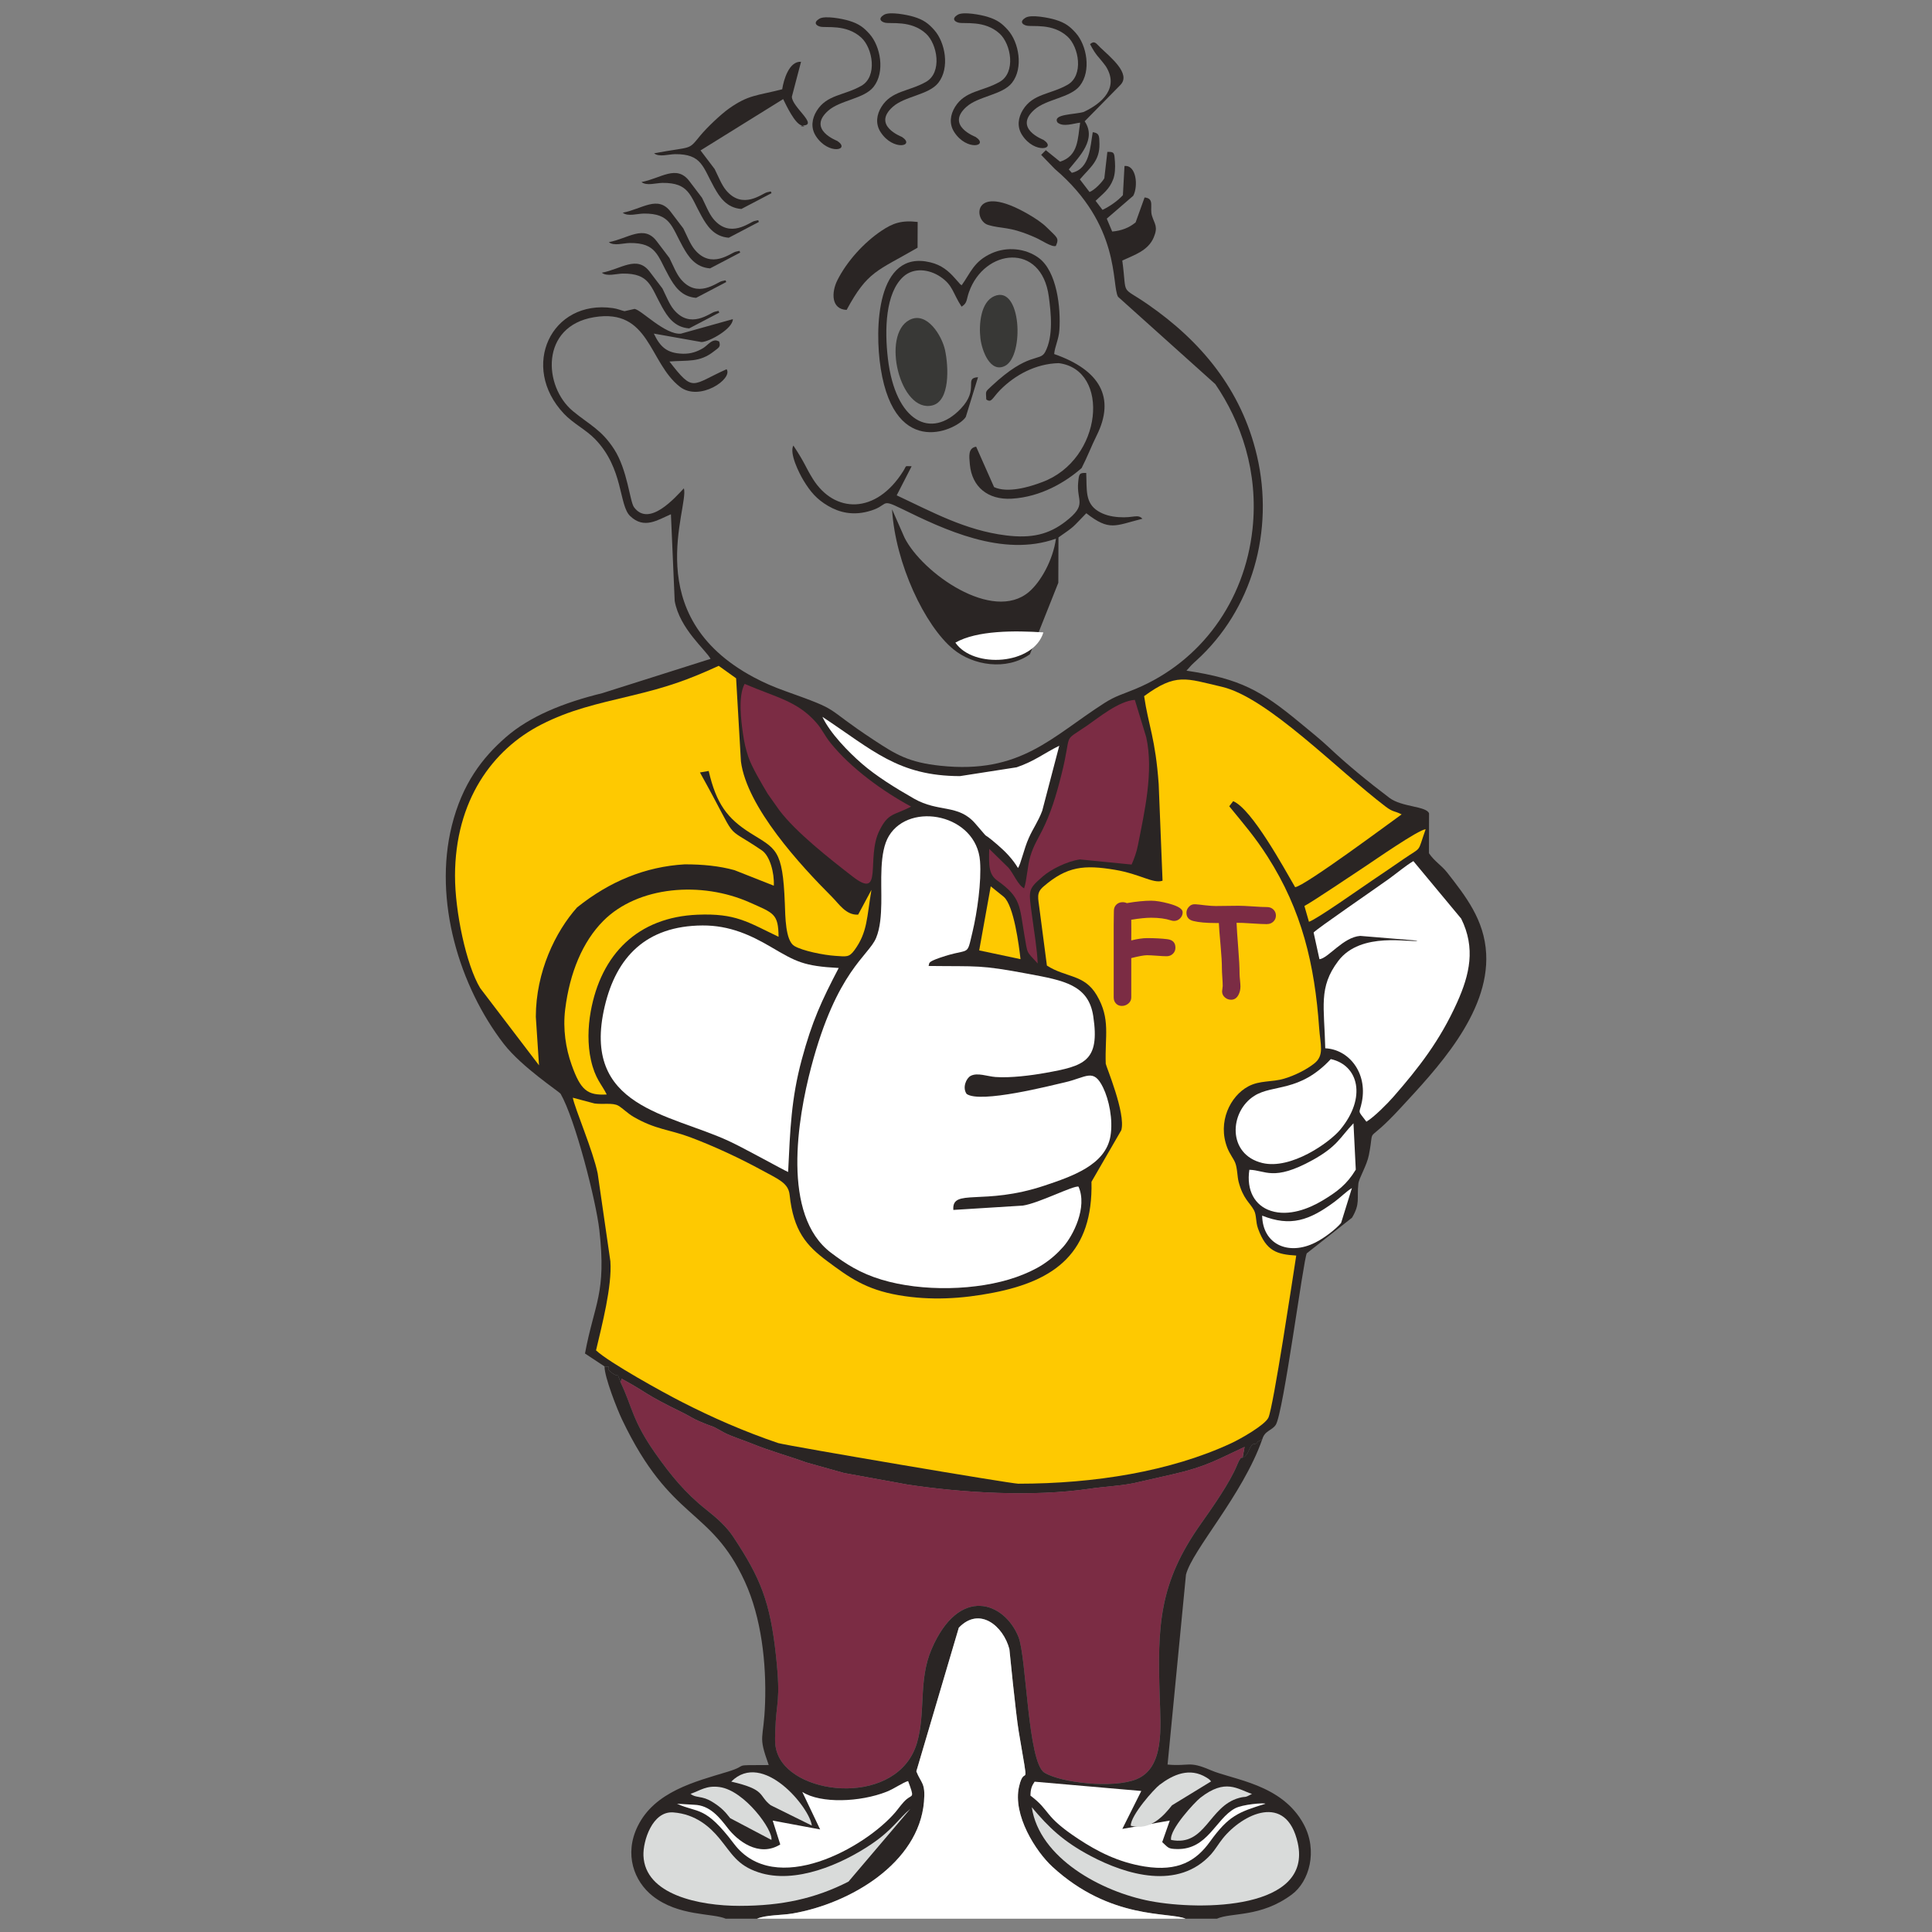 <?xml version="1.0" encoding="UTF-8"?>
<!DOCTYPE svg PUBLIC "-//W3C//DTD SVG 1.1//EN" "http://www.w3.org/Graphics/SVG/1.1/DTD/svg11.dtd">
<!-- Creator: CorelDRAW -->
<svg xmlns="http://www.w3.org/2000/svg" xml:space="preserve" width="120mm" height="120mm" style="shape-rendering:geometricPrecision; text-rendering:geometricPrecision; image-rendering:optimizeQuality; fill-rule:evenodd; clip-rule:evenodd"
viewBox="0 0 120 120"
 xmlns:xlink="http://www.w3.org/1999/xlink">
 <rect x="0" y="0" width="120" height="120" fill="#808080" stroke="none"/>
 <defs>
  <style type="text/css">
   <![CDATA[
    .fil0 {fill:#2A2524}
    .fil5 {fill:#383836}
    .fil2 {fill:#7B2C44}
    .fil4 {fill:#D9DBDA}
    .fil1 {fill:#FEC901}
    .fil3 {fill:white}
    .fil6 {fill:#7B2C44;fill-rule:nonzero}
   ]]>
  </style>
 </defs>
 <g id="Capa_x0020_1">
  <g id="_257578168">
   <path id="_257577064" class="fil0" d="M37.547 84.876c0.632,0.027 -0.115,0.003 0.494,0.421 0.524,0.36 0.198,-0.209 0.514,0.586l0.05 -0.249c1.754,0.95 1.249,0.866 3.858,2.138 0.338,0.165 0.583,0.344 0.99,0.515 1.188,0.499 0.507,0.13 1.519,0.69 0.403,0.223 1.252,0.492 1.734,0.69 1.101,0.452 2.312,0.779 3.357,1.163l2.358 0.661 3.923 0.715c3.397,0.518 7.818,0.783 11.334,0.263 0.878,-0.13 1.776,-0.159 2.704,-0.339l2.54 -0.577c2.017,-0.468 2.681,-0.893 4.383,-1.682l-0.125 0.667c0.032,-0.012 0.074,-0.072 0.088,-0.051 0.018,0.026 0.166,-0.091 0.27,-0.336 0.315,-0.734 0.387,-0.308 0.567,-0.57 0.003,-0.005 0.012,-0.028 0.016,-0.034l0.282 -0.149c0.146,-0.542 0.602,-0.54 0.837,-0.9 0.474,-0.726 1.718,-10.294 1.928,-10.655l2.81 -2.211c0.523,-0.893 0.286,-1.155 0.393,-2.116 0.038,-0.345 0.525,-1.118 0.653,-1.776 0.397,-2.036 -0.344,-0.415 1.98,-2.935 2.16,-2.342 5.503,-5.823 5.304,-9.578 -0.111,-2.097 -1.279,-3.565 -2.413,-5.021 -0.363,-0.466 -0.81,-0.712 -1.14,-1.212l0.005 -2.473c-0.161,-0.459 -1.685,-0.379 -2.462,-0.966 -1.295,-0.979 -2.639,-2.079 -3.731,-3.11 -0.55,-0.518 -1.218,-1.054 -1.846,-1.572 -2.389,-1.971 -3.652,-2.706 -7.027,-3.217l0.306 -0.34c0.137,-0.138 0.172,-0.166 0.31,-0.292 3.46,-3.143 4.853,-8.037 3.762,-12.714 -0.963,-4.129 -3.496,-7.135 -6.784,-9.409 -1.744,-1.206 -1.272,-0.412 -1.581,-2.719 0.748,-0.347 1.609,-0.61 1.957,-1.445 0.279,-0.667 0.046,-0.823 -0.111,-1.327 -0.164,-0.529 0.191,-1.083 -0.461,-1.146l-0.556 1.548c-0.391,0.329 -0.883,0.522 -1.456,0.569l-0.337 -0.801 1.645 -1.421c0.317,-0.592 0.199,-1.922 -0.544,-1.849l-0.099 1.812c-0.304,0.333 -0.779,0.681 -1.267,0.913l-0.429 -0.561c0.443,-0.435 0.858,-0.704 1.097,-1.35 0.108,-0.29 0.131,-0.705 0.105,-1.077 -0.038,-0.552 -0.033,-0.63 -0.472,-0.612l-0.187 1.633c-0.11,0.218 -0.608,0.746 -0.92,0.857l-0.6 -0.783c0.652,-0.761 1.233,-1.14 1.217,-2.204 -0.008,-0.516 -0.012,-0.668 -0.416,-0.728 -0.161,0.893 -0.168,2.274 -1.302,2.523l-0.186 -0.209c0.672,-0.82 1.739,-1.879 0.985,-2.99l2.219 -2.257c0.685,-0.697 -0.634,-1.738 -1.254,-2.333 -0.25,-0.24 -0.344,-0.447 -0.631,-0.202 0.41,0.778 0.503,0.724 0.976,1.369 0.842,1.324 -0.196,2.292 -1.371,2.843 -0.591,0.171 -1.94,0.122 -1.631,0.648 0.347,0.315 1.02,0.056 1.412,0.017 -0.158,0.988 -0.092,2.054 -1.246,2.425l-0.886 -0.716 -0.29 0.29 0.848 0.876c4.124,3.51 3.508,7.202 3.927,7.94l6.041 5.424c1.579,2.308 2.698,5.437 2.31,9.01 -0.485,4.469 -3.191,8.218 -7.25,9.916 -0.818,0.342 -1.246,0.435 -1.941,0.879 -3.301,2.111 -5.205,4.427 -10.188,3.9 -1.986,-0.21 -2.772,-0.701 -4.133,-1.595 -3.299,-2.168 -1.851,-1.738 -5.503,-3.042 -0.744,-0.266 -1.332,-0.522 -1.962,-0.859 -7.216,-3.852 -3.99,-10.58 -4.341,-11.736 -0.517,0.546 -2.16,2.449 -3.098,1.171 -0.258,-0.351 -0.403,-2.31 -1.23,-3.594 -0.791,-1.228 -1.539,-1.525 -2.562,-2.37 -1.845,-1.525 -2.043,-5.283 1.317,-5.837 3.465,-0.571 3.391,2.822 5.328,4.324 1.214,0.941 3.312,-0.488 2.899,-1.093 -2.191,0.981 -2.035,1.482 -3.551,-0.478 1.142,-0.091 1.869,0.078 2.768,-0.635 0.271,-0.215 0.443,-0.26 0.318,-0.614l-0.145 -0.052c-0.018,-0.002 -0.052,-0.011 -0.071,-0.01 -0.019,0 -0.051,0.002 -0.07,0.005 -0.268,0.045 -0.477,0.339 -0.723,0.484 -0.352,0.208 -0.745,0.35 -1.228,0.339 -1.027,-0.023 -1.429,-0.442 -1.818,-1.251l2.963 0.526c0.495,-0.017 1.945,-0.827 1.945,-1.423l-3.231 0.903c-0.99,0.075 -2.455,-1.485 -2.875,-1.539l-0.623 0.141c-0.252,-0.059 -0.407,-0.145 -0.724,-0.191 -3.835,-0.552 -5.794,3.64 -3.039,6.559 0.582,0.617 1.365,0.988 1.938,1.581 1.769,1.828 1.468,4.093 2.17,4.771 0.874,0.846 1.715,0.244 2.538,-0.106l0.234 5.386c0.311,1.729 1.913,3.017 2.229,3.595l-6.726 2.131c-2.406,0.59 -4.497,1.431 -5.998,2.742 -1.446,1.263 -2.701,2.88 -3.35,5.495 -1.152,4.641 0.478,9.983 3.228,13.546 1.113,1.442 3.459,2.977 3.532,3.103 0.896,1.556 2.197,6.623 2.405,8.46 0.448,3.958 -0.307,4.532 -0.892,7.67l1.216 0.803z"/>
   <path id="_257576776" class="fil1" d="M71.063 43.238c0.27,1.838 0.703,2.625 0.905,5.465l0.24 5.999c-0.578,0.203 -1.388,-0.415 -2.954,-0.677 -1.92,-0.321 -2.986,-0.218 -4.441,1.039 -0.462,0.399 -0.331,0.69 -0.242,1.439l0.454 3.47c1.199,0.768 2.317,0.524 3.093,1.836 0.878,1.485 0.498,2.556 0.562,4.259 0.005,0.136 1.256,3.08 0.967,4.128l-1.853 3.206c0.1,4.378 -2.223,6.136 -6.108,6.892 -1.946,0.378 -3.883,0.495 -5.861,0.154 -2.07,-0.357 -3.099,-1.118 -4.438,-2.113 -1.31,-0.973 -2.105,-1.884 -2.342,-4.122 -0.077,-0.726 -0.676,-0.959 -1.683,-1.507 -1.395,-0.76 -2.961,-1.495 -4.476,-2.065 -1.308,-0.492 -2.165,-0.475 -3.545,-1.279 -0.36,-0.21 -0.687,-0.544 -0.934,-0.685 -0.35,-0.199 -0.95,-0.066 -1.482,-0.139l-1.348 -0.358c0.141,0.715 1.255,3.284 1.546,4.704l0.789 5.457c0.111,1.554 -0.53,3.996 -0.891,5.532 0.828,0.773 4.191,2.624 5.32,3.2 1.881,0.961 3.839,1.826 5.995,2.559 0.85,0.216 14.452,2.523 14.911,2.523 4.735,0 9.454,-0.763 13.216,-2.509 0.644,-0.299 2.105,-1.143 2.32,-1.593 0.304,-0.634 1.518,-8.72 1.729,-10.069 -1.204,-0.072 -1.861,-0.272 -2.37,-1.668 -0.162,-0.444 -0.085,-0.84 -0.259,-1.155 -0.267,-0.484 -0.668,-0.696 -0.947,-1.747 -0.091,-0.344 -0.078,-0.872 -0.22,-1.206 -0.117,-0.273 -0.336,-0.534 -0.485,-0.916 -0.624,-1.6 0.182,-3.215 1.3,-3.814 0.726,-0.389 1.462,-0.251 2.233,-0.482 0.697,-0.209 1.405,-0.576 1.87,-0.944 0.639,-0.504 0.374,-1.169 0.302,-2.197 -0.277,-3.958 -1.072,-7.316 -3.208,-10.655 -0.784,-1.225 -1.452,-1.988 -2.377,-3.122l0.244 -0.316c1.158,0.473 3.174,4.186 3.848,5.341 0.587,-0.052 6.028,-4.104 6.616,-4.521 -0.46,-0.233 -0.522,-0.125 -0.999,-0.487 -2.977,-2.26 -7.321,-6.778 -10.172,-7.439 -2.245,-0.52 -2.832,-0.874 -4.827,0.584z"/>
   <path id="_257576968" class="fil2" d="M38.555 85.882c0.719,1.512 0.717,2.346 2.13,4.362 0.966,1.378 1.89,2.506 3.191,3.532 0.623,0.491 1.233,1.027 1.66,1.671 1.694,2.555 2.303,4.038 2.664,7.433 0.305,2.872 0.009,2.735 -0.048,4.623 -0.019,0.619 -0.041,0.992 0.161,1.481 1.086,2.633 7.484,3.194 8.64,-0.73 0.558,-1.893 0.075,-3.89 0.908,-5.824 1.718,-3.988 4.525,-2.928 5.397,-0.755 0.5,1.246 0.571,7.789 1.611,8.426 1.034,0.633 4.275,0.998 5.719,0.407 1.753,-0.718 1.5,-3.243 1.442,-5.112 -0.139,-4.437 -0.059,-7.052 2.567,-10.764 0.707,-1 1.779,-2.524 2.23,-3.612 0.019,-0.046 0.098,-0.24 0.125,-0.281 0.188,-0.297 0.089,-0.152 0.224,-0.204l0.125 -0.667c-1.702,0.789 -2.366,1.214 -4.383,1.682l-2.54 0.577c-0.928,0.18 -1.825,0.209 -2.704,0.339 -3.515,0.52 -7.936,0.255 -11.334,-0.263l-3.923 -0.715 -2.358 -0.661c-1.044,-0.383 -2.256,-0.711 -3.357,-1.163 -0.482,-0.198 -1.331,-0.467 -1.734,-0.69 -1.011,-0.56 -0.33,-0.19 -1.519,-0.69 -0.407,-0.171 -0.652,-0.35 -0.99,-0.515 -2.608,-1.272 -2.104,-1.188 -3.858,-2.138l-0.05 0.249z"/>
   <path id="_257577136" class="fil3" d="M66.99 73.705c-0.301,-0.091 -2.456,1.028 -3.462,1.177l-4.314 0.269c-0.106,-1.379 1.865,-0.239 5.671,-1.514 1.711,-0.573 3.783,-1.279 4.087,-3.066 0.175,-1.03 -0.096,-2.285 -0.459,-3.026 -0.603,-1.229 -1.029,-0.623 -2.386,-0.316 -0.807,0.183 -5.241,1.328 -6.088,0.717 -0.278,-0.391 -0.026,-0.975 0.25,-1.121 0.42,-0.222 1.033,0.032 1.546,0.07 0.916,0.067 2.196,-0.093 3.101,-0.256 2.4,-0.432 3.396,-0.7 2.967,-3.528 -0.296,-1.952 -1.855,-2.214 -4.006,-2.618 -3.098,-0.581 -3.106,-0.455 -6.223,-0.495 0.08,-0.18 -0.112,-0.227 0.708,-0.512 1.917,-0.664 1.636,0.019 2.021,-1.596 0.288,-1.207 0.565,-3.125 0.469,-4.398 -0.219,-2.909 -4.338,-3.724 -5.652,-1.585 -0.631,1.027 -0.455,2.907 -0.48,4.205 -0.014,0.732 -0.064,1.51 -0.32,2.135 -0.466,1.138 -2.45,2.021 -4.035,8.028 -0.844,3.197 -1.856,9.202 1.224,11.531 0.911,0.689 1.788,1.266 3.153,1.678 2.485,0.751 5.928,0.697 8.364,-0.162 0.591,-0.208 1.174,-0.475 1.637,-0.775 0.494,-0.32 0.913,-0.69 1.289,-1.119 0.598,-0.681 1.505,-2.436 0.937,-3.724z"/>
   <path id="_257577664" class="fil0" d="M45.08 119.174l1.942 0c0.549,-0.24 1.532,-0.207 2.211,-0.324 3.58,-0.617 7.825,-3.129 8.156,-6.925 0.106,-1.213 -0.179,-1.146 -0.474,-1.903l2.638 -8.922c1.283,-1.341 2.76,-0.112 3.14,1.327 0,0.002 0.401,4.052 0.582,5.125 0.701,4.143 0.385,1.836 0.02,3.413 -0.409,1.767 1.035,4.03 2.071,4.984 3.616,3.326 7.277,2.791 8.272,3.226l1.945 0c0.897,-0.405 2.718,-0.059 4.662,-1.509 1.081,-0.806 1.613,-2.712 0.733,-4.353 -1.348,-2.513 -4.383,-2.761 -5.789,-3.368 -1.379,-0.595 -1.296,-0.218 -2.669,-0.345l1.143 -11.794c0.39,-1.535 3.526,-4.95 4.738,-8.409l-0.282 0.149c-0.004,0.006 -0.013,0.029 -0.016,0.034 -0.179,0.262 -0.252,-0.164 -0.567,0.57 -0.105,0.244 -0.253,0.362 -0.27,0.336 -0.014,-0.021 -0.057,0.038 -0.088,0.051 -0.135,0.051 -0.036,-0.094 -0.224,0.204 -0.026,0.042 -0.105,0.235 -0.125,0.281 -0.451,1.087 -1.522,2.611 -2.23,3.612 -2.626,3.712 -2.706,6.327 -2.567,10.764 0.058,1.869 0.311,4.394 -1.442,5.112 -1.444,0.591 -4.685,0.227 -5.719,-0.407 -1.04,-0.637 -1.111,-7.18 -1.611,-8.426 -0.872,-2.173 -3.679,-3.234 -5.397,0.755 -0.833,1.935 -0.35,3.931 -0.908,5.824 -1.156,3.924 -7.555,3.362 -8.64,0.73 -0.202,-0.489 -0.18,-0.862 -0.161,-1.481 0.057,-1.888 0.353,-1.752 0.048,-4.623 -0.361,-3.395 -0.97,-4.878 -2.664,-7.433 -0.426,-0.643 -1.037,-1.179 -1.66,-1.671 -1.302,-1.027 -2.225,-2.154 -3.191,-3.532 -1.413,-2.016 -1.411,-2.85 -2.13,-4.362 -0.316,-0.794 0.01,-0.226 -0.514,-0.586 -0.61,-0.418 0.138,-0.394 -0.494,-0.421 -0.004,0.666 0.795,2.679 1.085,3.288 3.051,6.396 5.495,5.421 7.63,10.072 1.029,2.243 1.343,5.069 1.256,7.561 -0.082,2.379 -0.468,1.892 0.227,3.832 -2.48,0.009 -1.082,-0.03 -2.569,0.422 -2.009,0.61 -4.519,1.226 -5.572,3.383 -0.852,1.745 -0.22,3.413 0.923,4.322 1.616,1.284 3.742,1.057 4.553,1.419z"/>
   <path id="_257577832" class="fil1" d="M28.262 54.402c-0.004,2.197 0.69,5.527 1.565,6.974l3.652 4.793 -0.198 -3.017c0.006,-2.794 1.22,-5.285 2.56,-6.788 2.026,-1.625 4.249,-2.536 6.687,-2.678 1.093,-0.001 2.146,0.097 3.096,0.363l2.439 0.963c0.041,-0.8 -0.248,-1.857 -0.739,-2.191 -2.564,-1.743 -1.274,-0.225 -3.849,-4.842l0.543 -0.093c0.471,2.041 1.16,2.953 2.584,3.852 1.593,1.006 2.014,0.968 2.145,4.372 0.031,0.805 0.032,2.311 0.59,2.646 0.504,0.303 1.821,0.568 2.552,0.615 0.686,0.045 0.848,0.102 1.183,-0.356 0.818,-1.119 0.761,-2.03 1.055,-3.744l-0.826 1.538c-0.75,0.049 -1.195,-0.672 -1.623,-1.099 -1.953,-1.952 -5.288,-5.572 -5.658,-8.416l-0.299 -5.164 -1.082 -0.774c-1.913,0.876 -3.13,1.306 -5.457,1.862 -2.153,0.515 -3.779,0.875 -5.556,1.782 -3.042,1.552 -5.357,4.724 -5.365,9.401z"/>
   <path id="_257577400" class="fil3" d="M48.952 72.794c0.128,-2.629 0.187,-4.536 0.849,-6.992 0.641,-2.376 1.225,-3.636 2.293,-5.679 -2.196,-0.115 -2.653,-0.394 -4.22,-1.312 -1.218,-0.713 -2.544,-1.339 -4.24,-1.329 -3.513,0.022 -5.358,1.971 -6.075,5.028 -1.474,6.284 4.007,6.648 7.708,8.361 0.963,0.445 3.398,1.807 3.684,1.923z"/>
   <path id="_257577640" class="fil3" d="M47.022 119.174l26.617 0c-0.996,-0.435 -4.657,0.1 -8.272,-3.226 -1.037,-0.954 -2.481,-3.216 -2.071,-4.984 0.365,-1.577 0.681,0.73 -0.02,-3.413 -0.181,-1.073 -0.582,-5.123 -0.582,-5.125 -0.379,-1.44 -1.857,-2.668 -3.14,-1.327l-2.638 8.922c0.295,0.757 0.58,0.69 0.474,1.903 -0.332,3.796 -4.577,6.308 -8.156,6.925 -0.679,0.117 -1.662,0.084 -2.211,0.324z"/>
   <path id="_257577808" class="fil3" d="M81.591 57.922l0.363 1.658c0.56,-0.07 1.463,-1.367 2.531,-1.45l3.557 0.295c-0.378,0.155 -3.507,-0.613 -4.923,1.265 -1.238,1.642 -0.864,2.83 -0.805,5.421 1.456,0.067 2.623,1.503 2.279,3.304 -0.157,0.821 -0.322,0.464 0.277,1.255 0.481,-0.288 1.309,-1.125 1.666,-1.533 1.575,-1.801 2.903,-3.502 3.971,-5.88 0.775,-1.726 1.156,-3.367 0.25,-5.199l-2.97 -3.573c-0.502,0.301 -0.997,0.726 -1.521,1.105 -0.819,0.591 -4.509,3.119 -4.675,3.331z"/>
   <path id="_257577232" class="fil2" d="M56.592 50.099c-1.768,-0.952 -3.745,-2.388 -5.002,-3.949 -0.415,-0.516 -0.504,-0.836 -0.919,-1.3 -1.171,-1.31 -2.445,-1.527 -4.421,-2.372 -0.419,0.778 -0.216,2.314 -0.102,3.1 0.082,0.57 0.172,0.936 0.324,1.409 0.204,0.632 0.864,1.735 1.218,2.328l0.714 1.009c1.042,1.38 3.136,3.022 4.556,4.121 1.93,1.493 0.818,-1.151 1.659,-2.849 0.561,-1.133 0.887,-0.928 1.974,-1.498z"/>
   <path id="_257578408" class="fil2" d="M63.61 55.178c-0.384,-0.209 -0.651,-0.906 -0.967,-1.278l-1.2 -1.175c-0.033,1.054 -0.026,1.593 0.507,1.973 1.479,1.052 1.367,1.578 1.671,3.352 0.223,1.295 0.108,0.984 0.832,1.794 -0.025,-0.819 -0.232,-2.048 -0.343,-2.901 -0.217,-1.67 -0.308,-1.665 0.673,-2.516 0.481,-0.417 1.476,-0.929 2.293,-1.046l3.21 0.318c0.16,-0.354 0.312,-0.785 0.39,-1.186 0.406,-2.07 0.995,-4.596 0.516,-6.736l-0.705 -2.308c-1.009,0.074 -2.252,1.109 -2.985,1.612 -1.575,1.081 -0.881,0.285 -1.577,3.043 -0.338,1.341 -0.664,2.398 -1.19,3.448 -0.259,0.517 -0.537,0.946 -0.732,1.586 -0.194,0.639 -0.218,1.503 -0.395,2.022z"/>
   <path id="_257578192" class="fil0" d="M65.588 33.456c-0.191,1.343 -0.942,2.68 -1.675,3.306 -2.259,1.929 -6.627,-1.176 -7.727,-3.358l-0.779 -1.771c0.203,3.382 2.041,7.246 3.81,8.696 1.214,0.995 3.275,1.35 4.75,0.31l1.767 -4.442 0.009 -2.816c1.075,-0.751 0.799,-0.552 1.729,-1.503 1.451,1.13 1.776,0.771 3.486,0.342 -0.309,-0.315 -0.528,-0.032 -1.48,-0.1 -0.489,-0.035 -0.912,-0.147 -1.277,-0.375 -0.828,-0.517 -0.685,-1.352 -0.734,-2.37 -0.434,-0.011 -0.447,0.05 -0.499,0.58 -0.116,1.188 0.6,1.368 -0.787,2.439 -1.027,0.793 -2.088,1.063 -3.713,0.859 -2.511,-0.316 -4.555,-1.447 -6.772,-2.487l0.927 -1.806c-0.469,-0.001 -0.283,-0.079 -0.519,0.298 -1.697,2.712 -4.277,2.634 -5.616,0.487 -0.472,-0.757 -0.46,-0.938 -1.211,-2.073 -0.261,0.48 0.352,1.706 0.623,2.157 0.44,0.731 0.841,1.186 1.53,1.591 0.736,0.432 1.544,0.589 2.458,0.356 1.393,-0.355 0.699,-0.87 2.098,-0.185 2.623,1.284 6.287,3.05 9.601,1.866z"/>
   <path id="_257578384" class="fil4" d="M64.085 112.248c0.469,3.171 4.341,5.261 7.369,5.833 3.185,0.602 10.065,0.514 9.152,-3.608 -0.701,-3.168 -3.434,-1.8 -4.651,-0.291 -0.267,0.331 -0.483,0.711 -0.727,0.982 -2.036,2.264 -5.284,1.28 -7.486,0.114 -1.721,-0.912 -2.611,-1.784 -3.658,-3.03z"/>
   <path id="_257578456" class="fil4" d="M45.947 118.376c2.613,0 4.7,-0.457 6.753,-1.505l3.84 -4.517c-0.713,0.587 -1.088,1.296 -2.436,2.203 -1.83,1.231 -4.7,2.494 -6.99,1.738 -1.339,-0.442 -1.662,-1.176 -2.425,-2.101 -0.587,-0.712 -1.469,-1.515 -2.87,-1.622 -1.301,-0.099 -1.889,1.78 -1.853,2.685 0.097,2.432 3.464,3.12 5.981,3.12z"/>
   <path id="_257577976" class="fil3" d="M63.227 53.913c0.181,-0.243 0.359,-1.163 0.675,-1.869 0.283,-0.631 0.573,-0.999 0.832,-1.682l1.059 -4.042c-0.923,0.451 -1.525,0.954 -2.646,1.338l-3.522 0.548c-3.833,-0.009 -5.408,-1.608 -8.544,-3.682 0.476,1.015 1.608,2.175 2.444,2.902 0.899,0.782 2.084,1.516 3.25,2.181 1.526,0.871 2.736,0.322 3.796,1.538 1.113,1.278 0.179,0.287 1.388,1.328 0.484,0.417 0.931,0.874 1.269,1.44z"/>
   <path id="_257579176" class="fil1" d="M37.685 67.98c-0.322,-0.655 -0.717,-0.961 -0.981,-2.14 -0.214,-0.957 -0.187,-2.045 -0.016,-2.999 0.642,-3.578 2.93,-5.876 6.641,-6.027 2.363,-0.096 3.092,0.446 5.029,1.372 -0.014,-1.441 -0.303,-1.468 -1.771,-2.124 -3.031,-1.357 -6.97,-1.02 -9.114,1.134 -1.283,1.289 -2.087,3.216 -2.369,5.498 -0.151,1.229 0.038,2.428 0.4,3.444 0.562,1.582 0.978,1.908 2.18,1.843z"/>
   <path id="_257579008" class="fil3" d="M82.658 65.783c-1.939,2.081 -3.59,1.55 -4.747,2.28 -1.564,0.987 -1.69,3.644 0.493,4.172 1.774,0.43 4.171,-1.266 4.836,-2.066 1.662,-1.998 1.141,-4.011 -0.582,-4.387z"/>
   <path id="_257579440" class="fil3" d="M64.004 111.531c1.279,0.955 0.778,1.245 2.983,2.694 1.149,0.755 2.451,1.442 4.111,1.708 2.093,0.334 3.207,-0.365 4.056,-1.544 1.167,-1.622 1.768,-1.832 3.445,-2.355 -0.104,-0.071 -1.425,0.037 -1.891,0.288 -1.212,0.653 -1.692,2.568 -3.604,2.526 -0.561,-0.012 -0.527,-0.077 -0.917,-0.431l0.471 -1.338 -2.948 0.517 1.178 -2.355 -6.627 -0.577c-0.18,0.262 -0.252,0.462 -0.257,0.866z"/>
   <path id="_257578792" class="fil3" d="M49.833 111.302l1.107 2.327 -2.946 -0.548 0.469 1.482c-1.353,0.834 -2.685,-0.271 -3.246,-0.997 -0.52,-0.673 -1.111,-1.439 -2.095,-1.469l-1.071 -0.063c1.309,0.598 1.729,0.089 3.532,2.479 2.551,3.382 8.153,0.253 10.036,-1.958 0.202,-0.237 0.442,-0.599 0.703,-0.811 0.357,-0.29 0.484,-0.038 0.083,-1.12 -0.326,0.087 -0.864,0.479 -1.346,0.668 -1.627,0.64 -4.072,0.746 -5.226,0.009z"/>
   <path id="_257579080" class="fil3" d="M77.6 72.658c-0.193,1.276 0.335,2.228 1.339,2.55 1.116,0.359 2.364,-0.14 3.183,-0.629 0.936,-0.559 1.532,-1.011 2.088,-1.929l-0.143 -2.881c-0.853,0.892 -0.986,1.429 -2.558,2.295 -2.422,1.334 -2.911,0.614 -3.908,0.593z"/>
   <path id="_257580208" class="fil0" d="M59.726 17.725c-0.021,-0.016 -0.049,-0.07 -0.058,-0.053 -0.009,0.017 -0.045,-0.041 -0.057,-0.053l-0.293 -0.33c-0.406,-0.461 -0.834,-0.824 -1.527,-0.993 -3.336,-0.816 -3.487,4.09 -3.085,6.613 0.912,5.715 4.825,3.741 5.281,2.987l0.76 -2.467c-0.912,0.056 0.114,0.713 -1.073,1.957 -1.849,1.938 -4.063,0.809 -4.525,-3.111 -0.213,-1.808 -0.151,-4.074 0.954,-5.086 0.644,-0.59 1.609,-0.471 2.309,0.003 0.785,0.531 0.747,0.987 1.313,1.855 0.366,-0.225 0.289,-0.423 0.459,-0.903 0.956,-2.708 4.502,-3.105 4.957,0.262 0.137,1.014 0.3,2.486 -0.229,3.466 -0.332,0.614 -1.011,-0.056 -3.324,2.108 -0.42,0.393 -0.347,0.282 -0.329,0.832 0.335,0.234 0.366,-0.087 0.868,-0.594 0.922,-0.93 2.21,-1.63 3.632,-1.662 3.227,0.407 2.736,5.998 -1.026,7.388 -0.78,0.299 -2.133,0.703 -2.989,0.312l-1.114 -2.512c-0.507,0.083 -0.438,0.585 -0.39,1.107 0.126,1.376 1.106,2.21 2.601,2.123 1.812,-0.106 3.349,-1.03 4.34,-1.902 0.363,-0.706 0.62,-1.392 0.933,-2.018 1.177,-2.356 0.215,-4.069 -2.638,-5.064 0.043,-0.467 0.283,-0.918 0.323,-1.476 0.098,-1.396 -0.152,-3.661 -1.284,-4.496 -0.808,-0.596 -1.972,-0.714 -2.922,-0.286 -1.121,0.505 -1.304,1.219 -1.869,1.995z"/>
   <path id="_257579776" class="fil5" d="M56.493 19.87c-1.777,0.92 -0.589,5.814 1.419,5.31 1.098,-0.276 1.013,-2.38 0.785,-3.438 -0.19,-0.881 -1.122,-2.431 -2.204,-1.872z"/>
   <path id="_257579680" class="fil0" d="M48.586 5.544c-1.584,0.41 -2.084,0.331 -3.317,1.205 -0.504,0.357 -1.365,1.18 -1.764,1.662 -0.8,0.964 -0.423,0.653 -2.878,1.11 0.307,0.256 0.911,0.058 1.299,0.054 1.669,-0.016 1.722,0.792 2.431,2.06 0.338,0.604 0.763,1.273 1.691,1.345l1.879 -0.985c-0.105,-0.086 0.102,-0.147 -0.289,-0.051 -0.298,0.073 -1.513,1.118 -2.547,-0.134 -0.273,-0.331 -0.466,-0.835 -0.702,-1.31l-0.878 -1.157 5.133 -3.188c0.168,0.34 0.727,1.552 1.161,1.638 0.491,0.097 -0.449,0.051 0.138,-0.004 0.818,-0.076 -0.761,-1.164 -0.758,-1.785l0.569 -2.167c-0.746,-0.048 -1.083,1.133 -1.169,1.706z"/>
   <path id="_257579728" class="fil0" d="M52.585 19.249c1.313,-2.427 1.89,-2.4 4.407,-3.863l0.006 -1.6c-1.015,-0.119 -1.553,0.083 -2.245,0.546 -1.084,0.726 -2.155,1.895 -2.749,3.088 -0.362,0.728 -0.393,1.789 0.581,1.829z"/>
   <path id="_257580184" class="fil5" d="M61.764 18.391c-0.855,0.363 -0.97,1.756 -0.869,2.621 0.092,0.785 0.62,2.19 1.538,1.709 1.201,-0.629 1.004,-5.039 -0.669,-4.329z"/>
   <path id="_257580016" class="fil3" d="M78.395 75.506c0.031,1.79 1.639,2.509 3.305,1.669 0.583,-0.294 1.28,-0.838 1.597,-1.214l0.673 -2.169c-0.341,0.205 -0.707,0.579 -1.083,0.856 -1.569,1.159 -2.723,1.559 -4.492,0.858z"/>
   <path id="_257580592" class="fil1" d="M81.019 56.272l0.282 0.982c0.493,-0.159 3.279,-2.134 3.943,-2.578 0.649,-0.435 1.263,-0.855 1.915,-1.305 1.21,-0.836 0.846,-0.328 1.39,-1.863 -0.425,0.008 -3.246,1.973 -3.757,2.309 -0.724,0.476 -3.214,2.157 -3.773,2.456z"/>
   <path id="_257580952" class="fil1" d="M60.819 59.031l2.567 0.544c-0.096,-0.844 -0.408,-3.317 -1.039,-3.87l-0.811 -0.653 -0.717 3.979z"/>
   <path id="_257580616" class="fil0" d="M63.701 1.097c-0.381,0.233 -0.219,0.422 0.05,0.492 0.366,0.094 1.616,-0.17 2.548,0.677 0.718,0.652 1.026,2.421 0.01,2.999 -1.077,0.613 -2.143,0.537 -2.774,1.557 -0.291,0.471 -0.388,1.045 -0.048,1.568 0.779,1.198 2.177,0.862 1.327,0.299 -0.034,-0.023 -1.877,-0.706 -0.572,-1.872 0.75,-0.67 2.24,-0.737 2.831,-1.493 0.724,-0.926 0.424,-2.516 -0.253,-3.276 -0.352,-0.395 -0.645,-0.634 -1.282,-0.826 -0.386,-0.117 -1.488,-0.337 -1.837,-0.124z"/>
   <path id="_257580640" class="fil4" d="M70.23 113.396c1.234,0.352 2.09,-0.668 2.565,-1.266l2.429 -1.485c-0.11,-0.116 -0.088,-0.116 -0.289,-0.24 -1.049,-0.647 -2.072,-0.182 -2.909,0.451 -0.343,0.26 -1.784,1.875 -1.796,2.54z"/>
   <path id="_257580904" class="fil3" d="M59.34 39.915c1.123,1.633 4.867,1.381 5.466,-0.636 -1.759,-0.116 -4.118,-0.132 -5.466,0.636z"/>
   <path id="_257580472" class="fil4" d="M72.739 114.282c2.153,0.425 2.333,-2.095 4.222,-2.609 0.472,-0.129 0.273,0.038 0.801,-0.249 -0.902,-0.293 -1.634,-0.992 -3.213,0.244 -0.324,0.253 -1.925,1.966 -1.81,2.614z"/>
   <path id="_257580280" class="fil0" d="M65.58 15.277c0.226,-0.509 0.079,-0.511 -0.571,-1.16 -0.282,-0.281 -0.711,-0.562 -1.115,-0.798 -3.511,-2.041 -3.44,0.359 -2.538,0.645 0.865,0.275 1.312,0.053 2.996,0.809 0.347,0.156 0.978,0.59 1.228,0.503z"/>
   <path id="_257581528" class="fil4" d="M45.419 110.659c2.194,0.508 1.657,0.85 2.449,1.467l2.556 1.263c-0.123,-1.104 -3.042,-4.695 -5.005,-2.73z"/>
   <path id="_257581768" class="fil4" d="M42.892 111.418c0.2,0.171 0.454,0.176 0.727,0.237 0.264,0.059 0.495,0.178 0.694,0.307 0.51,0.331 0.71,0.548 1.04,0.968l2.56 1.35c0.133,-0.569 -1.645,-3.061 -3.214,-3.282 -0.827,-0.116 -1.207,0.218 -1.807,0.42z"/>
   <path id="_257582080" class="fil6" d="M72.921 57.2c-0.06,0 -0.126,-0.012 -0.198,-0.035 -0.335,-0.109 -0.744,-0.163 -1.226,-0.163 -0.158,0 -0.34,0.011 -0.546,0.031 -0.206,0.021 -0.436,0.053 -0.687,0.094 0.005,0.498 0.005,0.926 0,1.284 0.395,-0.096 0.722,-0.143 0.981,-0.143 0.482,0 0.904,0.023 1.261,0.067 0.335,0.041 0.502,0.218 0.502,0.529 0,0.151 -0.053,0.278 -0.159,0.379 -0.106,0.101 -0.237,0.151 -0.389,0.151 -0.136,0 -0.338,-0.011 -0.607,-0.032 -0.27,-0.02 -0.472,-0.031 -0.607,-0.031 -0.189,0 -0.515,0.06 -0.981,0.178l0 2.441c0,0.152 -0.058,0.278 -0.177,0.379 -0.118,0.101 -0.254,0.151 -0.407,0.151 -0.151,0 -0.272,-0.051 -0.367,-0.15 -0.093,-0.1 -0.14,-0.226 -0.14,-0.379l0 -4.462c0,-0.101 0.001,-0.255 0.005,-0.46 0.004,-0.205 0.007,-0.357 0.007,-0.46 0,-0.153 0.051,-0.28 0.153,-0.381 0.104,-0.101 0.233,-0.151 0.388,-0.151 0.098,0 0.185,0.02 0.261,0.058 0.3,-0.052 0.577,-0.09 0.829,-0.114 0.251,-0.025 0.478,-0.037 0.68,-0.037 0.296,0 0.668,0.061 1.117,0.182 0.562,0.153 0.844,0.331 0.844,0.534 0,0.147 -0.053,0.275 -0.158,0.381 -0.105,0.106 -0.231,0.159 -0.379,0.159zm5.776 0.199c-0.202,0 -0.518,-0.015 -0.946,-0.043 -0.413,-0.029 -0.728,-0.043 -0.946,-0.04 0.011,0.296 0.045,0.823 0.105,1.58 0.054,0.67 0.081,1.198 0.081,1.588 0,0.089 0.009,0.219 0.028,0.393 0.017,0.174 0.027,0.305 0.027,0.393 0,0.194 -0.041,0.369 -0.124,0.525 -0.106,0.201 -0.258,0.3 -0.456,0.3 -0.142,0 -0.268,-0.045 -0.377,-0.137 -0.122,-0.101 -0.183,-0.227 -0.183,-0.381 0,-0.036 0.007,-0.09 0.02,-0.165 0.012,-0.074 0.019,-0.13 0.019,-0.169 0,-0.12 -0.008,-0.3 -0.025,-0.542 -0.017,-0.24 -0.025,-0.422 -0.025,-0.545 0,-0.347 -0.027,-0.819 -0.081,-1.413 -0.062,-0.682 -0.098,-1.153 -0.109,-1.413l-0.202 0c-0.579,0 -1.039,-0.041 -1.379,-0.124 -0.288,-0.07 -0.432,-0.24 -0.432,-0.51 0,-0.133 0.046,-0.252 0.14,-0.359 0.11,-0.128 0.252,-0.185 0.429,-0.171 0.09,0.005 0.296,0.026 0.619,0.066 0.256,0.028 0.464,0.043 0.622,0.043 0.159,0 0.396,-0.003 0.711,-0.008 0.315,-0.005 0.553,-0.008 0.711,-0.008 0.197,0 0.493,0.013 0.888,0.04 0.395,0.028 0.69,0.041 0.888,0.041 0.155,0 0.286,0.05 0.391,0.151 0.105,0.102 0.158,0.227 0.158,0.375 0,0.149 -0.053,0.274 -0.158,0.376 -0.105,0.102 -0.235,0.154 -0.391,0.154z"/>
   <path id="_257582320" class="fil0" d="M39.842 11.306c0.308,0.256 0.911,0.058 1.3,0.054 1.669,-0.016 1.722,0.792 2.431,2.06 0.338,0.604 0.763,1.273 1.691,1.346l1.879 -0.985c-0.105,-0.086 0.102,-0.147 -0.289,-0.051 -0.298,0.073 -1.513,1.118 -2.547,-0.134 -0.273,-0.331 -0.466,-0.835 -0.702,-1.31l-0.789 -1.039c-0.798,-1.051 -1.773,-0.163 -2.974,0.06z"/>
   <path id="_257582296" class="fil0" d="M38.682 13.211c0.307,0.256 0.911,0.058 1.299,0.054 1.669,-0.016 1.722,0.792 2.431,2.06 0.338,0.604 0.763,1.273 1.691,1.345l1.879 -0.985c-0.105,-0.086 0.102,-0.147 -0.289,-0.051 -0.298,0.073 -1.513,1.118 -2.547,-0.134 -0.273,-0.331 -0.466,-0.835 -0.702,-1.31l-0.789 -1.039c-0.798,-1.051 -1.773,-0.163 -2.974,0.06z"/>
   <path id="_553693888" class="fil0" d="M37.814 15.04c0.308,0.256 0.911,0.058 1.3,0.054 1.669,-0.016 1.722,0.792 2.431,2.06 0.338,0.604 0.763,1.274 1.691,1.346l1.879 -0.985c-0.105,-0.086 0.102,-0.147 -0.289,-0.051 -0.298,0.073 -1.513,1.118 -2.547,-0.134 -0.273,-0.331 -0.466,-0.835 -0.702,-1.31l-0.789 -1.039c-0.798,-1.051 -1.773,-0.163 -2.974,0.06z"/>
   <path id="_553694296" class="fil0" d="M37.382 16.939c0.308,0.256 0.911,0.058 1.3,0.054 1.669,-0.016 1.722,0.792 2.431,2.06 0.338,0.604 0.763,1.273 1.691,1.345l1.879 -0.985c-0.105,-0.086 0.102,-0.147 -0.289,-0.051 -0.298,0.073 -1.513,1.118 -2.547,-0.134 -0.273,-0.331 -0.466,-0.835 -0.702,-1.31l-0.789 -1.039c-0.798,-1.051 -1.773,-0.163 -2.974,0.06z"/>
   <path id="_553693600" class="fil0" d="M59.486 0.915c-0.381,0.233 -0.219,0.422 0.05,0.492 0.366,0.094 1.616,-0.17 2.548,0.677 0.718,0.653 1.026,2.421 0.01,2.999 -1.077,0.613 -2.143,0.537 -2.774,1.557 -0.291,0.471 -0.388,1.045 -0.048,1.568 0.779,1.198 2.177,0.862 1.327,0.299 -0.034,-0.023 -1.877,-0.706 -0.572,-1.872 0.75,-0.67 2.24,-0.737 2.831,-1.493 0.724,-0.926 0.424,-2.516 -0.253,-3.276 -0.352,-0.395 -0.645,-0.634 -1.282,-0.826 -0.386,-0.117 -1.488,-0.337 -1.837,-0.124z"/>
   <path id="_257582344" class="fil0" d="M54.911 0.915c-0.381,0.233 -0.219,0.422 0.05,0.492 0.366,0.094 1.616,-0.17 2.548,0.677 0.718,0.653 1.026,2.421 0.01,2.999 -1.077,0.613 -2.143,0.537 -2.774,1.557 -0.291,0.471 -0.388,1.045 -0.048,1.568 0.779,1.198 2.177,0.862 1.327,0.299 -0.034,-0.023 -1.877,-0.706 -0.572,-1.872 0.75,-0.67 2.24,-0.737 2.831,-1.493 0.724,-0.926 0.424,-2.516 -0.253,-3.276 -0.352,-0.395 -0.645,-0.634 -1.282,-0.826 -0.386,-0.117 -1.488,-0.337 -1.837,-0.124z"/>
   <path id="_553694080" class="fil0" d="M50.892 1.162c-0.381,0.233 -0.219,0.422 0.05,0.492 0.366,0.094 1.616,-0.17 2.548,0.677 0.718,0.653 1.026,2.421 0.01,2.999 -1.077,0.613 -2.143,0.537 -2.774,1.557 -0.291,0.471 -0.388,1.045 -0.048,1.568 0.779,1.198 2.177,0.862 1.327,0.299 -0.034,-0.023 -1.877,-0.706 -0.572,-1.872 0.75,-0.67 2.24,-0.737 2.831,-1.493 0.724,-0.926 0.424,-2.516 -0.253,-3.276 -0.352,-0.395 -0.645,-0.634 -1.282,-0.826 -0.386,-0.117 -1.488,-0.337 -1.837,-0.124z"/>
  </g>
 </g>
</svg>
